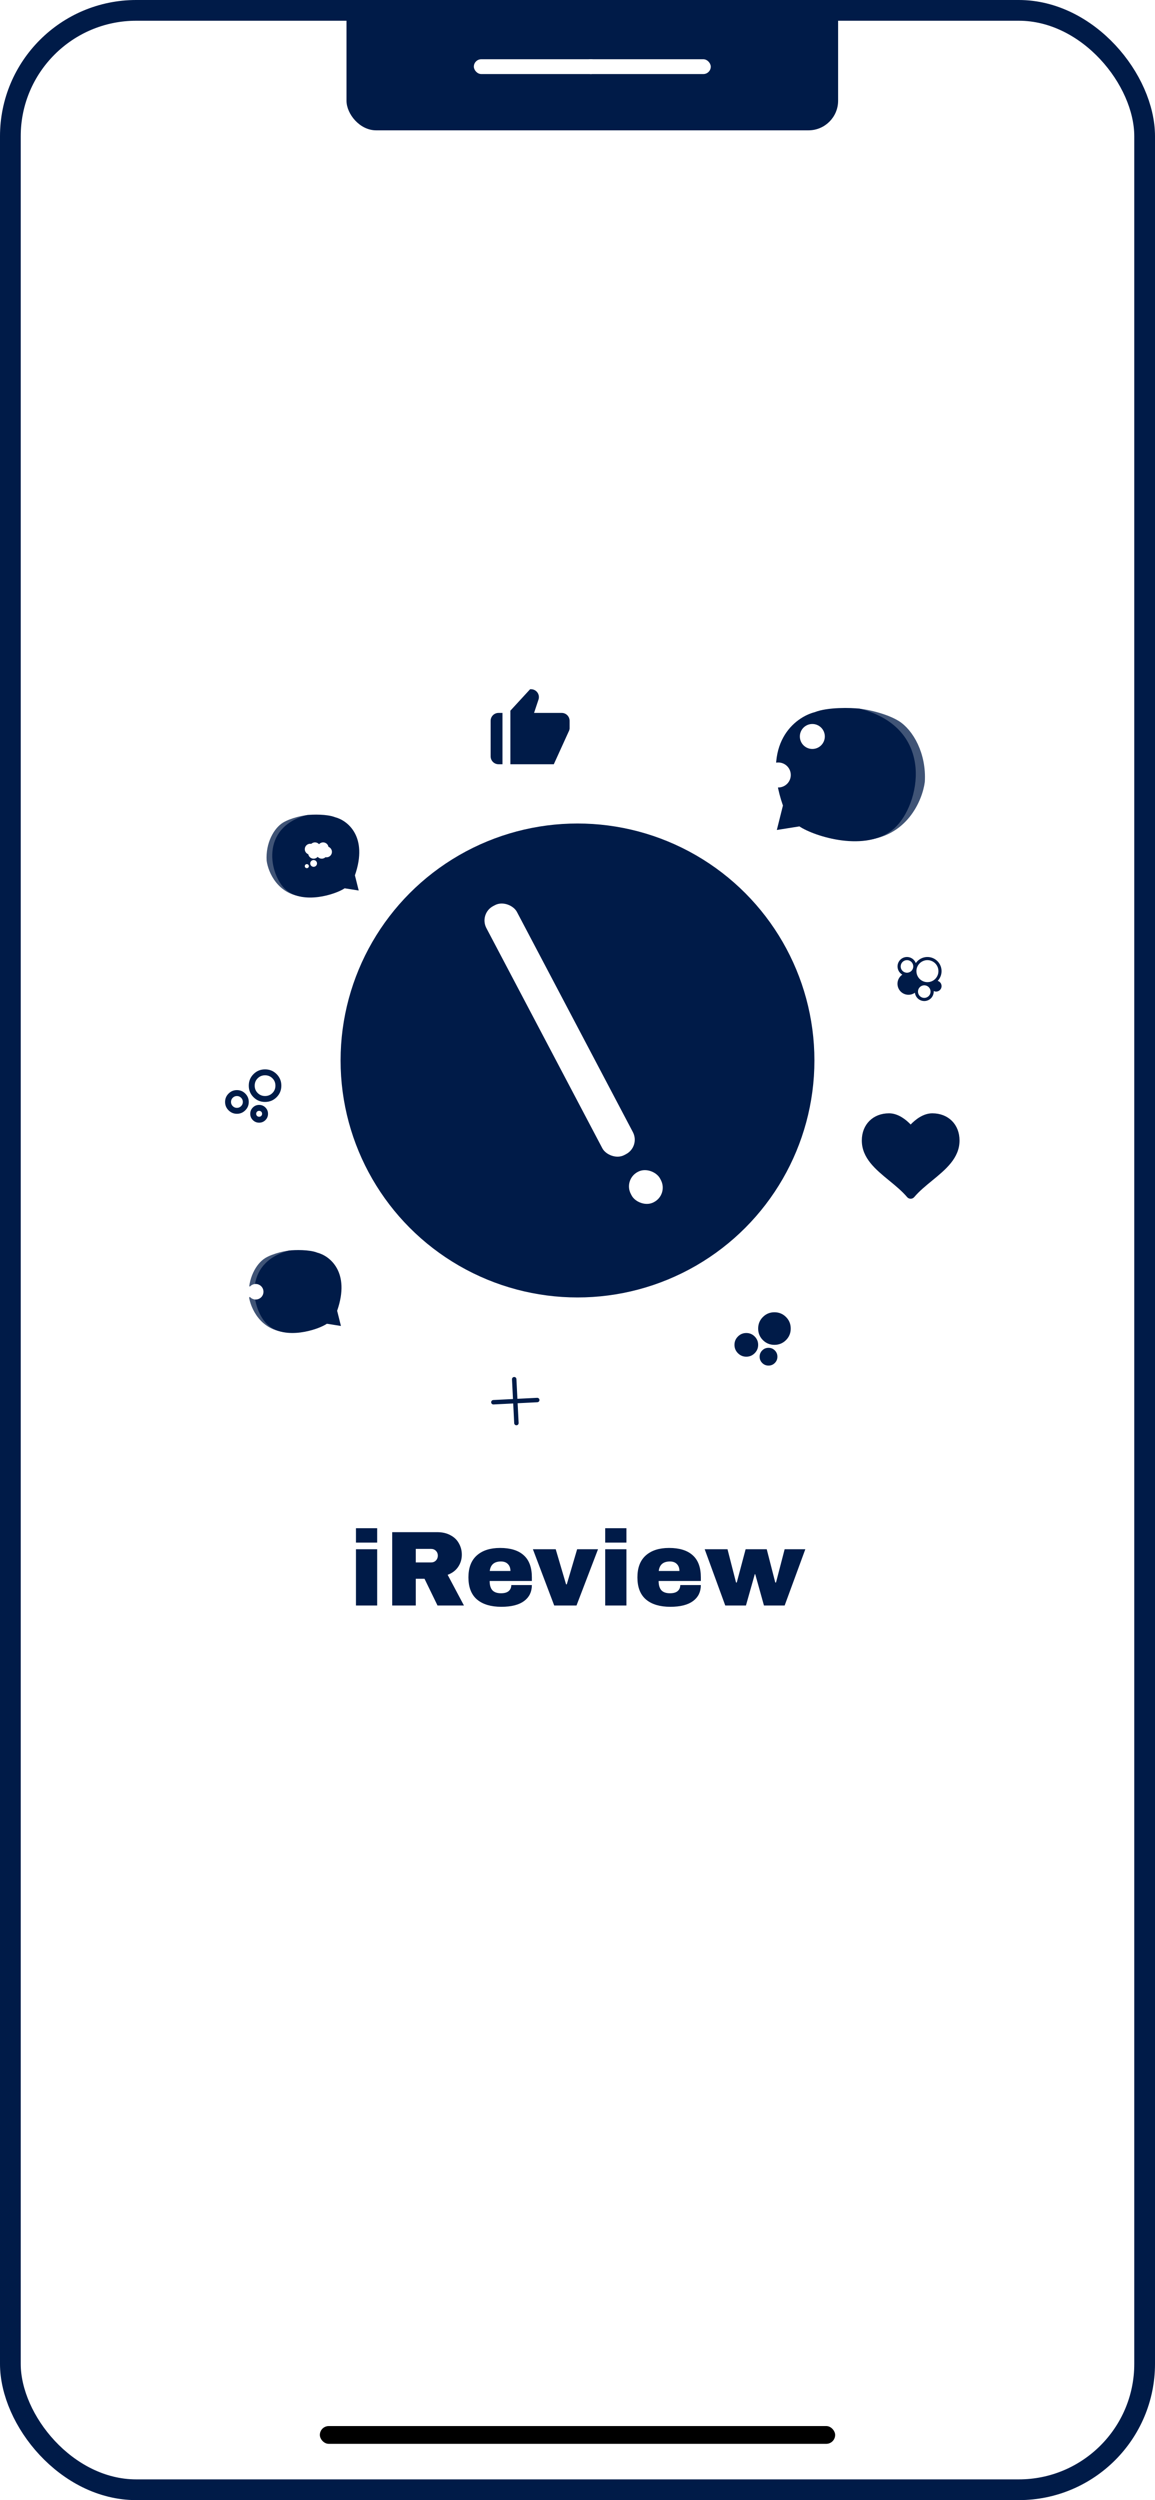 <svg width="390" height="844" viewBox="0 0 390 844" fill="none" xmlns="http://www.w3.org/2000/svg">
<g clip-path="url(#clip0_324_282)">
<rect width="390" height="844" rx="46" fill="white"/>
<circle cx="195" cy="358" r="80" fill="#001B48"/>
<rect x="161.667" y="308.438" width="11.667" height="95" rx="5.5" transform="rotate(-27.778 161.667 308.438)" fill="white"/>
<rect x="210.45" y="398.201" width="11.158" height="11.568" rx="5.5" transform="rotate(-27.778 210.45 398.201)" fill="white"/>
<path d="M120.194 520.76V515.9H127.358V520.76H120.194ZM120.194 542V522.992H127.358V542H120.194ZM155.942 524.828C155.942 526.34 155.534 527.708 154.718 528.932C153.902 530.156 152.714 531.056 151.154 531.632L156.662 542H147.734L143.342 532.964H140.39V542H132.434V517.232H147.59C149.366 517.232 150.878 517.58 152.126 518.276C153.398 518.948 154.346 519.872 154.97 521.048C155.618 522.2 155.942 523.46 155.942 524.828ZM147.842 525.152C147.842 524.504 147.626 523.964 147.194 523.532C146.762 523.1 146.234 522.884 145.61 522.884H140.39V527.456H145.61C146.234 527.456 146.762 527.24 147.194 526.808C147.626 526.352 147.842 525.8 147.842 525.152ZM168.864 522.56C172.344 522.56 174.996 523.376 176.82 525.008C178.668 526.64 179.592 529.136 179.592 532.496V533.72H165.336C165.336 535.088 165.636 536.12 166.236 536.816C166.86 537.512 167.832 537.86 169.152 537.86C170.352 537.86 171.228 537.608 171.78 537.104C172.356 536.6 172.644 535.928 172.644 535.088H179.592C179.592 537.392 178.716 539.192 176.964 540.488C175.212 541.784 172.656 542.432 169.296 542.432C165.768 542.432 163.032 541.616 161.088 539.984C159.144 538.328 158.172 535.832 158.172 532.496C158.172 529.232 159.12 526.76 161.016 525.08C162.912 523.4 165.528 522.56 168.864 522.56ZM169.152 527.132C166.896 527.132 165.636 528.2 165.372 530.336H172.356C172.356 529.352 172.068 528.572 171.492 527.996C170.94 527.42 170.16 527.132 169.152 527.132ZM187.138 542L179.938 522.992H187.642L191.134 534.836H191.386L194.878 522.992H201.934L194.662 542H187.138ZM204.358 520.76V515.9H211.522V520.76H204.358ZM204.358 542V522.992H211.522V542H204.358ZM225.922 522.56C229.402 522.56 232.054 523.376 233.878 525.008C235.726 526.64 236.65 529.136 236.65 532.496V533.72H222.394C222.394 535.088 222.694 536.12 223.294 536.816C223.918 537.512 224.89 537.86 226.21 537.86C227.41 537.86 228.286 537.608 228.838 537.104C229.414 536.6 229.702 535.928 229.702 535.088H236.65C236.65 537.392 235.774 539.192 234.022 540.488C232.27 541.784 229.714 542.432 226.354 542.432C222.826 542.432 220.09 541.616 218.146 539.984C216.202 538.328 215.23 535.832 215.23 532.496C215.23 529.232 216.178 526.76 218.074 525.08C219.97 523.4 222.586 522.56 225.922 522.56ZM226.21 527.132C223.954 527.132 222.694 528.2 222.43 530.336H229.414C229.414 529.352 229.126 528.572 228.55 527.996C227.998 527.42 227.218 527.132 226.21 527.132ZM257.962 542L255.01 531.416H254.866L251.878 542H244.894L237.946 522.992H245.65L248.53 534.224H248.782L251.77 522.992H258.898L261.778 534.224H262.03L264.946 522.992H271.93L264.946 542H257.962Z" fill="#001B48"/>
<path d="M262.305 280.189L264.368 271.937C257.049 250.912 268.42 242.113 275.132 240.409C279.473 238.687 287.33 238.884 290.335 239.243C316.302 245.97 310.625 271.937 301.951 279.651C292.551 288.01 274.908 282.341 269.929 278.978L262.305 280.189Z" fill="#001B48"/>
<path d="M303.449 243.379C299.346 240.834 291.926 239.154 288.816 239.184C293.023 239.558 300.705 243.825 303.266 246.414C305.95 249.127 310.253 256.963 308.753 263.997C308.473 267.348 307.325 272.968 303.815 277.296C301.014 280.748 296.76 283.329 291.606 283.633C306.165 282.776 311.451 270.274 312.274 263.997C312.868 254.402 308.341 246.414 303.449 243.379Z" fill="#001B48" fill-opacity="0.75"/>
<g filter="url(#filter0_i_324_282)">
<circle cx="273.203" cy="261.622" r="4.216" fill="white"/>
</g>
<g filter="url(#filter1_i_324_282)">
<circle cx="282.801" cy="261.622" r="4.216" fill="white"/>
</g>
<g filter="url(#filter2_i_324_282)">
<circle cx="293.295" cy="261.622" r="4.216" fill="white"/>
</g>
<path d="M115.124 447.629L113.841 442.494C118.395 429.412 111.32 423.937 107.143 422.877C104.442 421.805 99.553 421.928 97.683 422.151C81.526 426.337 85.059 442.494 90.456 447.294C96.305 452.495 107.283 448.968 110.38 446.875L115.124 447.629Z" fill="#001B48"/>
<path d="M89.524 424.725C92.076 423.141 96.694 422.096 98.628 422.114C96.011 422.347 91.231 425.002 89.638 426.613C87.968 428.301 85.29 433.177 86.223 437.553C86.397 439.639 87.112 443.136 89.296 445.828C91.039 447.977 93.686 449.583 96.893 449.771C87.834 449.238 84.545 441.46 84.033 437.553C83.663 431.583 86.48 426.613 89.524 424.725Z" fill="#001B48" fill-opacity="0.75"/>
<g filter="url(#filter3_i_324_282)">
<circle r="2.623" transform="matrix(-1 0 0 1 108.343 436.076)" fill="white"/>
</g>
<g filter="url(#filter4_i_324_282)">
<circle r="2.623" transform="matrix(-1 0 0 1 102.372 436.076)" fill="white"/>
</g>
<g filter="url(#filter5_i_324_282)">
<circle r="2.623" transform="matrix(-1 0 0 1 95.842 436.076)" fill="white"/>
</g>
<path d="M121.124 300.629L119.841 295.494C124.395 282.412 117.32 276.937 113.143 275.877C110.442 274.805 105.553 274.928 103.683 275.151C87.526 279.337 91.059 295.494 96.456 300.294C102.305 305.495 113.283 301.968 116.38 299.875L121.124 300.629Z" fill="#001B48"/>
<path d="M95.524 277.725C98.076 276.141 102.694 275.096 104.628 275.114C102.011 275.347 97.231 278.002 95.638 279.613C93.968 281.301 91.29 286.177 92.223 290.553C92.397 292.639 93.112 296.136 95.296 298.828C97.039 300.977 99.686 302.583 102.893 302.771C93.834 302.238 90.545 294.46 90.033 290.553C89.663 284.583 92.48 279.613 95.524 277.725Z" fill="#001B48" fill-opacity="0.75"/>
<path d="M252 458C250.9 458 249.958 457.608 249.175 456.825C248.392 456.042 248 455.1 248 454C248 452.9 248.392 451.958 249.175 451.175C249.958 450.392 250.9 450 252 450C253.1 450 254.042 450.392 254.825 451.175C255.608 451.958 256 452.9 256 454C256 455.1 255.608 456.042 254.825 456.825C254.042 457.608 253.1 458 252 458ZM261.5 454C259.967 454 258.667 453.467 257.6 452.4C256.533 451.333 256 450.033 256 448.5C256 446.967 256.533 445.667 257.6 444.6C258.667 443.533 259.967 443 261.5 443C263.033 443 264.333 443.533 265.4 444.6C266.467 445.667 267 446.967 267 448.5C267 450.033 266.467 451.333 265.4 452.4C264.333 453.467 263.033 454 261.5 454ZM259.5 461C258.667 461 257.958 460.708 257.375 460.125C256.792 459.542 256.5 458.833 256.5 458C256.5 457.167 256.792 456.458 257.375 455.875C257.958 455.292 258.667 455 259.5 455C260.333 455 261.042 455.292 261.625 455.875C262.208 456.458 262.5 457.167 262.5 458C262.5 458.833 262.208 459.542 261.625 460.125C261.042 460.708 260.333 461 259.5 461Z" fill="#001B48"/>
<path d="M314.803 375.834C311.659 375.834 308.973 378.075 307.497 379.62C306.021 378.075 303.34 375.834 300.198 375.834C294.781 375.834 291 379.609 291 385.014C291 390.969 295.696 394.818 300.24 398.541C302.385 400.3 304.605 402.118 306.307 404.134C306.594 404.472 307.014 404.667 307.455 404.667H307.542C307.984 404.667 308.403 404.47 308.688 404.134C310.393 402.118 312.612 400.299 314.759 398.541C319.301 394.819 324 390.97 324 385.014C324 379.609 320.218 375.834 314.803 375.834V375.834Z" fill="#001B48"/>
<g clip-path="url(#clip1_324_282)">
<path d="M166.595 473.373L174.001 473.001M181.406 472.629L174 473M174 473L173.629 465.596M174.001 473.001L174.373 480.406" stroke="#001B48" stroke-width="1.5" stroke-linecap="round" stroke-linejoin="round"/>
</g>
<path d="M80 376C78.9 376 77.958 375.608 77.175 374.825C76.392 374.042 76 373.1 76 372C76 370.9 76.392 369.958 77.175 369.175C77.958 368.392 78.9 368 80 368C81.1 368 82.042 368.392 82.825 369.175C83.608 369.958 84 370.9 84 372C84 373.1 83.608 374.042 82.825 374.825C82.042 375.608 81.1 376 80 376ZM80 374C80.55 374 81.021 373.804 81.412 373.412C81.804 373.021 82 372.55 82 372C82 371.45 81.804 370.979 81.412 370.587C81.021 370.196 80.55 370 80 370C79.45 370 78.979 370.196 78.588 370.587C78.196 370.979 78 371.45 78 372C78 372.55 78.196 373.021 78.588 373.412C78.979 373.804 79.45 374 80 374ZM89.5 372C87.967 372 86.667 371.467 85.6 370.4C84.533 369.333 84 368.033 84 366.5C84 364.967 84.533 363.667 85.6 362.6C86.667 361.533 87.967 361 89.5 361C91.033 361 92.333 361.533 93.4 362.6C94.467 363.667 95 364.967 95 366.5C95 368.033 94.467 369.333 93.4 370.4C92.333 371.467 91.033 372 89.5 372ZM87.5 379C86.667 379 85.958 378.708 85.375 378.125C84.792 377.542 84.5 376.833 84.5 376C84.5 375.167 84.792 374.458 85.375 373.875C85.958 373.292 86.667 373 87.5 373C88.333 373 89.042 373.292 89.625 373.875C90.208 374.458 90.5 375.167 90.5 376C90.5 376.833 90.208 377.542 89.625 378.125C89.042 378.708 88.333 379 87.5 379ZM89.5 370C90.483 370 91.313 369.663 91.988 368.988C92.663 368.313 93 367.483 93 366.5C93 365.517 92.663 364.687 91.988 364.012C91.313 363.337 90.483 363 89.5 363C88.517 363 87.687 363.337 87.012 364.012C86.337 364.687 86 365.517 86 366.5C86 367.483 86.337 368.313 87.012 368.988C87.687 369.663 88.517 370 89.5 370ZM87.5 377C87.783 377 88.021 376.904 88.213 376.712C88.404 376.521 88.5 376.283 88.5 376C88.5 375.717 88.404 375.479 88.213 375.288C88.021 375.096 87.783 375 87.5 375C87.217 375 86.979 375.096 86.788 375.288C86.596 375.479 86.5 375.717 86.5 376C86.5 376.283 86.596 376.521 86.788 376.712C86.979 376.904 87.217 377 87.5 377Z" fill="#001B48"/>
<path d="M316.626 331.123C317.078 330.645 317.427 330.079 317.649 329.46C317.872 328.841 317.965 328.183 317.922 327.527C317.878 326.87 317.7 326.23 317.397 325.646C317.095 325.062 316.675 324.546 316.164 324.132C315.653 323.718 315.062 323.414 314.428 323.238C313.794 323.063 313.131 323.021 312.48 323.114C311.829 323.207 311.204 323.434 310.644 323.78C310.085 324.125 309.603 324.583 309.229 325.124C309.048 324.645 308.754 324.217 308.373 323.875C307.991 323.534 307.533 323.29 307.037 323.163C306.541 323.036 306.022 323.031 305.524 323.147C305.025 323.263 304.562 323.498 304.173 323.832C303.785 324.165 303.483 324.587 303.292 325.062C303.101 325.537 303.027 326.051 303.078 326.561C303.128 327.07 303.3 327.56 303.579 327.989C303.859 328.418 304.237 328.773 304.683 329.025C304.275 329.3 303.925 329.654 303.654 330.066C303.383 330.478 303.197 330.939 303.106 331.424C303.016 331.908 303.022 332.406 303.126 332.888C303.229 333.37 303.428 333.826 303.709 334.231C303.991 334.636 304.35 334.98 304.766 335.245C305.182 335.509 305.647 335.688 306.133 335.771C306.618 335.854 307.116 335.84 307.596 335.729C308.077 335.618 308.53 335.413 308.93 335.125C309.025 335.933 309.425 336.674 310.048 337.196C310.672 337.718 311.471 337.982 312.283 337.934C313.094 337.886 313.857 337.53 314.415 336.938C314.972 336.346 315.282 335.563 315.281 334.75C315.281 334.686 315.275 334.623 315.272 334.559C315.501 334.671 315.752 334.734 316.007 334.745C316.262 334.756 316.517 334.714 316.755 334.621C316.993 334.528 317.21 334.388 317.391 334.207C317.572 334.027 317.714 333.811 317.808 333.574C317.901 333.336 317.945 333.082 317.935 332.826C317.926 332.571 317.864 332.32 317.753 332.09C317.642 331.86 317.485 331.655 317.291 331.489C317.097 331.322 316.871 331.198 316.626 331.123V331.123ZM313.156 324.125C313.892 324.125 314.611 324.343 315.222 324.752C315.834 325.161 316.31 325.741 316.592 326.421C316.873 327.1 316.947 327.848 316.804 328.57C316.66 329.291 316.306 329.954 315.786 330.474C315.266 330.994 314.603 331.348 313.882 331.491C313.16 331.635 312.413 331.561 311.733 331.28C311.054 330.998 310.473 330.522 310.064 329.91C309.656 329.299 309.438 328.58 309.438 327.844C309.439 326.858 309.831 325.913 310.528 325.216C311.225 324.519 312.17 324.126 313.156 324.125V324.125ZM306.25 324.125C306.67 324.125 307.081 324.25 307.431 324.483C307.78 324.717 308.052 325.049 308.213 325.437C308.374 325.825 308.416 326.253 308.334 326.665C308.252 327.077 308.05 327.456 307.753 327.753C307.455 328.05 307.077 328.252 306.665 328.334C306.252 328.416 305.825 328.374 305.437 328.214C305.049 328.053 304.717 327.78 304.483 327.431C304.25 327.081 304.125 326.671 304.125 326.25C304.126 325.687 304.35 325.147 304.748 324.748C305.147 324.35 305.687 324.126 306.25 324.125V324.125ZM312.094 336.875C311.673 336.875 311.263 336.751 310.913 336.517C310.564 336.284 310.291 335.952 310.131 335.564C309.97 335.175 309.928 334.748 310.01 334.336C310.092 333.924 310.294 333.545 310.591 333.248C310.888 332.951 311.267 332.748 311.679 332.666C312.091 332.584 312.519 332.626 312.907 332.787C313.295 332.948 313.627 333.22 313.861 333.57C314.094 333.919 314.219 334.33 314.219 334.75C314.218 335.314 313.994 335.854 313.596 336.252C313.197 336.651 312.657 336.875 312.094 336.875V336.875Z" fill="#001B48"/>
<path d="M103.604 291.708C103.787 291.708 103.961 291.781 104.09 291.91C104.219 292.039 104.292 292.213 104.292 292.396C104.292 292.578 104.219 292.753 104.09 292.882C103.961 293.011 103.787 293.083 103.604 293.083C103.422 293.083 103.247 293.011 103.118 292.882C102.989 292.753 102.917 292.578 102.917 292.396C102.917 292.213 102.989 292.039 103.118 291.91C103.247 291.781 103.422 291.708 103.604 291.708M105.896 290.333C106.2 290.333 106.491 290.454 106.706 290.669C106.921 290.884 107.042 291.175 107.042 291.479C107.042 291.783 106.921 292.075 106.706 292.289C106.491 292.504 106.2 292.625 105.896 292.625C105.592 292.625 105.301 292.504 105.086 292.289C104.871 292.075 104.75 291.783 104.75 291.479C104.75 291.175 104.871 290.884 105.086 290.669C105.301 290.454 105.592 290.333 105.896 290.333M108.646 289.875C108.1 289.875 107.605 289.646 107.271 289.256C106.936 289.646 106.441 289.875 105.896 289.875C104.998 289.875 104.25 289.229 104.095 288.381C103.749 288.247 103.451 288.012 103.241 287.706C103.031 287.4 102.918 287.038 102.917 286.667C102.917 286.18 103.11 285.714 103.454 285.37C103.798 285.026 104.264 284.833 104.75 284.833C104.869 284.833 104.979 284.847 105.103 284.865C105.438 284.563 105.873 284.375 106.354 284.375C106.9 284.375 107.395 284.604 107.729 284.994C108.064 284.604 108.559 284.375 109.104 284.375C110.003 284.375 110.75 285.021 110.905 285.869C111.252 286.003 111.549 286.238 111.759 286.544C111.97 286.85 112.083 287.212 112.083 287.583C112.083 288.07 111.89 288.536 111.546 288.88C111.203 289.224 110.736 289.417 110.25 289.417L109.897 289.385C109.563 289.687 109.127 289.875 108.646 289.875Z" fill="white"/>
<path d="M168.333 258H169.667V240.667H168.333C167.626 240.667 166.948 240.948 166.448 241.448C165.948 241.948 165.667 242.626 165.667 243.334V255.334C165.667 256.041 165.948 256.719 166.448 257.219C166.948 257.719 167.626 258 168.333 258ZM189.667 240.667H180.333L181.829 236.176C181.963 235.776 181.999 235.349 181.936 234.931C181.872 234.514 181.71 234.117 181.463 233.774C181.216 233.432 180.891 233.153 180.515 232.96C180.139 232.768 179.723 232.667 179.3 232.667H179L172.333 239.918V258H187L192.216 246.539L192.333 246V243.334C192.333 242.626 192.052 241.948 191.552 241.448C191.052 240.948 190.374 240.667 189.667 240.667V240.667Z" fill="#001B48"/>
<rect x="117" y="-9" width="166" height="53" rx="10" fill="#001B48"/>
<rect x="108" y="819" width="174" height="6" rx="3" fill="black"/>
<rect x="160" y="20" width="80" height="5" rx="2.5" fill="white"/>
<circle cx="199.5" cy="22.5" r="2.5" fill="white"/>
</g>
<rect x="3.5" y="3.5" width="383" height="837" rx="42.5" stroke="#001B48" stroke-width="7"/>
<defs>
<filter id="filter0_i_324_282" x="268.988" y="257.406" width="8.431" height="8.432" filterUnits="userSpaceOnUse" color-interpolation-filters="sRGB">
<feFlood flood-opacity="0" result="BackgroundImageFix"/>
<feBlend mode="normal" in="SourceGraphic" in2="BackgroundImageFix" result="shape"/>
<feColorMatrix in="SourceAlpha" type="matrix" values="0 0 0 0 0 0 0 0 0 0 0 0 0 0 0 0 0 0 127 0" result="hardAlpha"/>
<feOffset dx="-22"/>
<feGaussianBlur stdDeviation="2"/>
<feComposite in2="hardAlpha" operator="arithmetic" k2="-1" k3="1"/>
<feColorMatrix type="matrix" values="0 0 0 0 0 0 0 0 0 0 0 0 0 0 0 0 0 0 0.25 0"/>
<feBlend mode="normal" in2="shape" result="effect1_innerShadow_324_282"/>
</filter>
<filter id="filter1_i_324_282" x="278.585" y="257.406" width="8.431" height="8.432" filterUnits="userSpaceOnUse" color-interpolation-filters="sRGB">
<feFlood flood-opacity="0" result="BackgroundImageFix"/>
<feBlend mode="normal" in="SourceGraphic" in2="BackgroundImageFix" result="shape"/>
<feColorMatrix in="SourceAlpha" type="matrix" values="0 0 0 0 0 0 0 0 0 0 0 0 0 0 0 0 0 0 127 0" result="hardAlpha"/>
<feOffset dx="-20"/>
<feGaussianBlur stdDeviation="2"/>
<feComposite in2="hardAlpha" operator="arithmetic" k2="-1" k3="1"/>
<feColorMatrix type="matrix" values="0 0 0 0 0 0 0 0 0 0 0 0 0 0 0 0 0 0 0.25 0"/>
<feBlend mode="normal" in2="shape" result="effect1_innerShadow_324_282"/>
</filter>
<filter id="filter2_i_324_282" x="289.079" y="257.406" width="8.431" height="8.432" filterUnits="userSpaceOnUse" color-interpolation-filters="sRGB">
<feFlood flood-opacity="0" result="BackgroundImageFix"/>
<feBlend mode="normal" in="SourceGraphic" in2="BackgroundImageFix" result="shape"/>
<feColorMatrix in="SourceAlpha" type="matrix" values="0 0 0 0 0 0 0 0 0 0 0 0 0 0 0 0 0 0 127 0" result="hardAlpha"/>
<feOffset dx="-19" dy="-13"/>
<feGaussianBlur stdDeviation="2"/>
<feComposite in2="hardAlpha" operator="arithmetic" k2="-1" k3="1"/>
<feColorMatrix type="matrix" values="0 0 0 0 0 0 0 0 0 0 0 0 0 0 0 0 0 0 0.25 0"/>
<feBlend mode="normal" in2="shape" result="effect1_innerShadow_324_282"/>
</filter>
<filter id="filter3_i_324_282" x="105.72" y="433.453" width="5.246" height="5.246" filterUnits="userSpaceOnUse" color-interpolation-filters="sRGB">
<feFlood flood-opacity="0" result="BackgroundImageFix"/>
<feBlend mode="normal" in="SourceGraphic" in2="BackgroundImageFix" result="shape"/>
<feColorMatrix in="SourceAlpha" type="matrix" values="0 0 0 0 0 0 0 0 0 0 0 0 0 0 0 0 0 0 127 0" result="hardAlpha"/>
<feOffset dx="-22"/>
<feGaussianBlur stdDeviation="2"/>
<feComposite in2="hardAlpha" operator="arithmetic" k2="-1" k3="1"/>
<feColorMatrix type="matrix" values="0 0 0 0 0 0 0 0 0 0 0 0 0 0 0 0 0 0 0.25 0"/>
<feBlend mode="normal" in2="shape" result="effect1_innerShadow_324_282"/>
</filter>
<filter id="filter4_i_324_282" x="99.749" y="433.453" width="5.246" height="5.246" filterUnits="userSpaceOnUse" color-interpolation-filters="sRGB">
<feFlood flood-opacity="0" result="BackgroundImageFix"/>
<feBlend mode="normal" in="SourceGraphic" in2="BackgroundImageFix" result="shape"/>
<feColorMatrix in="SourceAlpha" type="matrix" values="0 0 0 0 0 0 0 0 0 0 0 0 0 0 0 0 0 0 127 0" result="hardAlpha"/>
<feOffset dx="-20"/>
<feGaussianBlur stdDeviation="2"/>
<feComposite in2="hardAlpha" operator="arithmetic" k2="-1" k3="1"/>
<feColorMatrix type="matrix" values="0 0 0 0 0 0 0 0 0 0 0 0 0 0 0 0 0 0 0.25 0"/>
<feBlend mode="normal" in2="shape" result="effect1_innerShadow_324_282"/>
</filter>
<filter id="filter5_i_324_282" x="93.219" y="433.453" width="5.246" height="5.246" filterUnits="userSpaceOnUse" color-interpolation-filters="sRGB">
<feFlood flood-opacity="0" result="BackgroundImageFix"/>
<feBlend mode="normal" in="SourceGraphic" in2="BackgroundImageFix" result="shape"/>
<feColorMatrix in="SourceAlpha" type="matrix" values="0 0 0 0 0 0 0 0 0 0 0 0 0 0 0 0 0 0 127 0" result="hardAlpha"/>
<feOffset dx="-19" dy="-13"/>
<feGaussianBlur stdDeviation="2"/>
<feComposite in2="hardAlpha" operator="arithmetic" k2="-1" k3="1"/>
<feColorMatrix type="matrix" values="0 0 0 0 0 0 0 0 0 0 0 0 0 0 0 0 0 0 0.25 0"/>
<feBlend mode="normal" in2="shape" result="effect1_innerShadow_324_282"/>
</filter>
<clipPath id="clip0_324_282">
<rect width="390" height="844" rx="46" fill="white"/>
</clipPath>
<clipPath id="clip1_324_282">
<rect width="24" height="24" fill="white" transform="translate(173.149 456.051) rotate(42.125)"/>
</clipPath>
</defs>
</svg>

